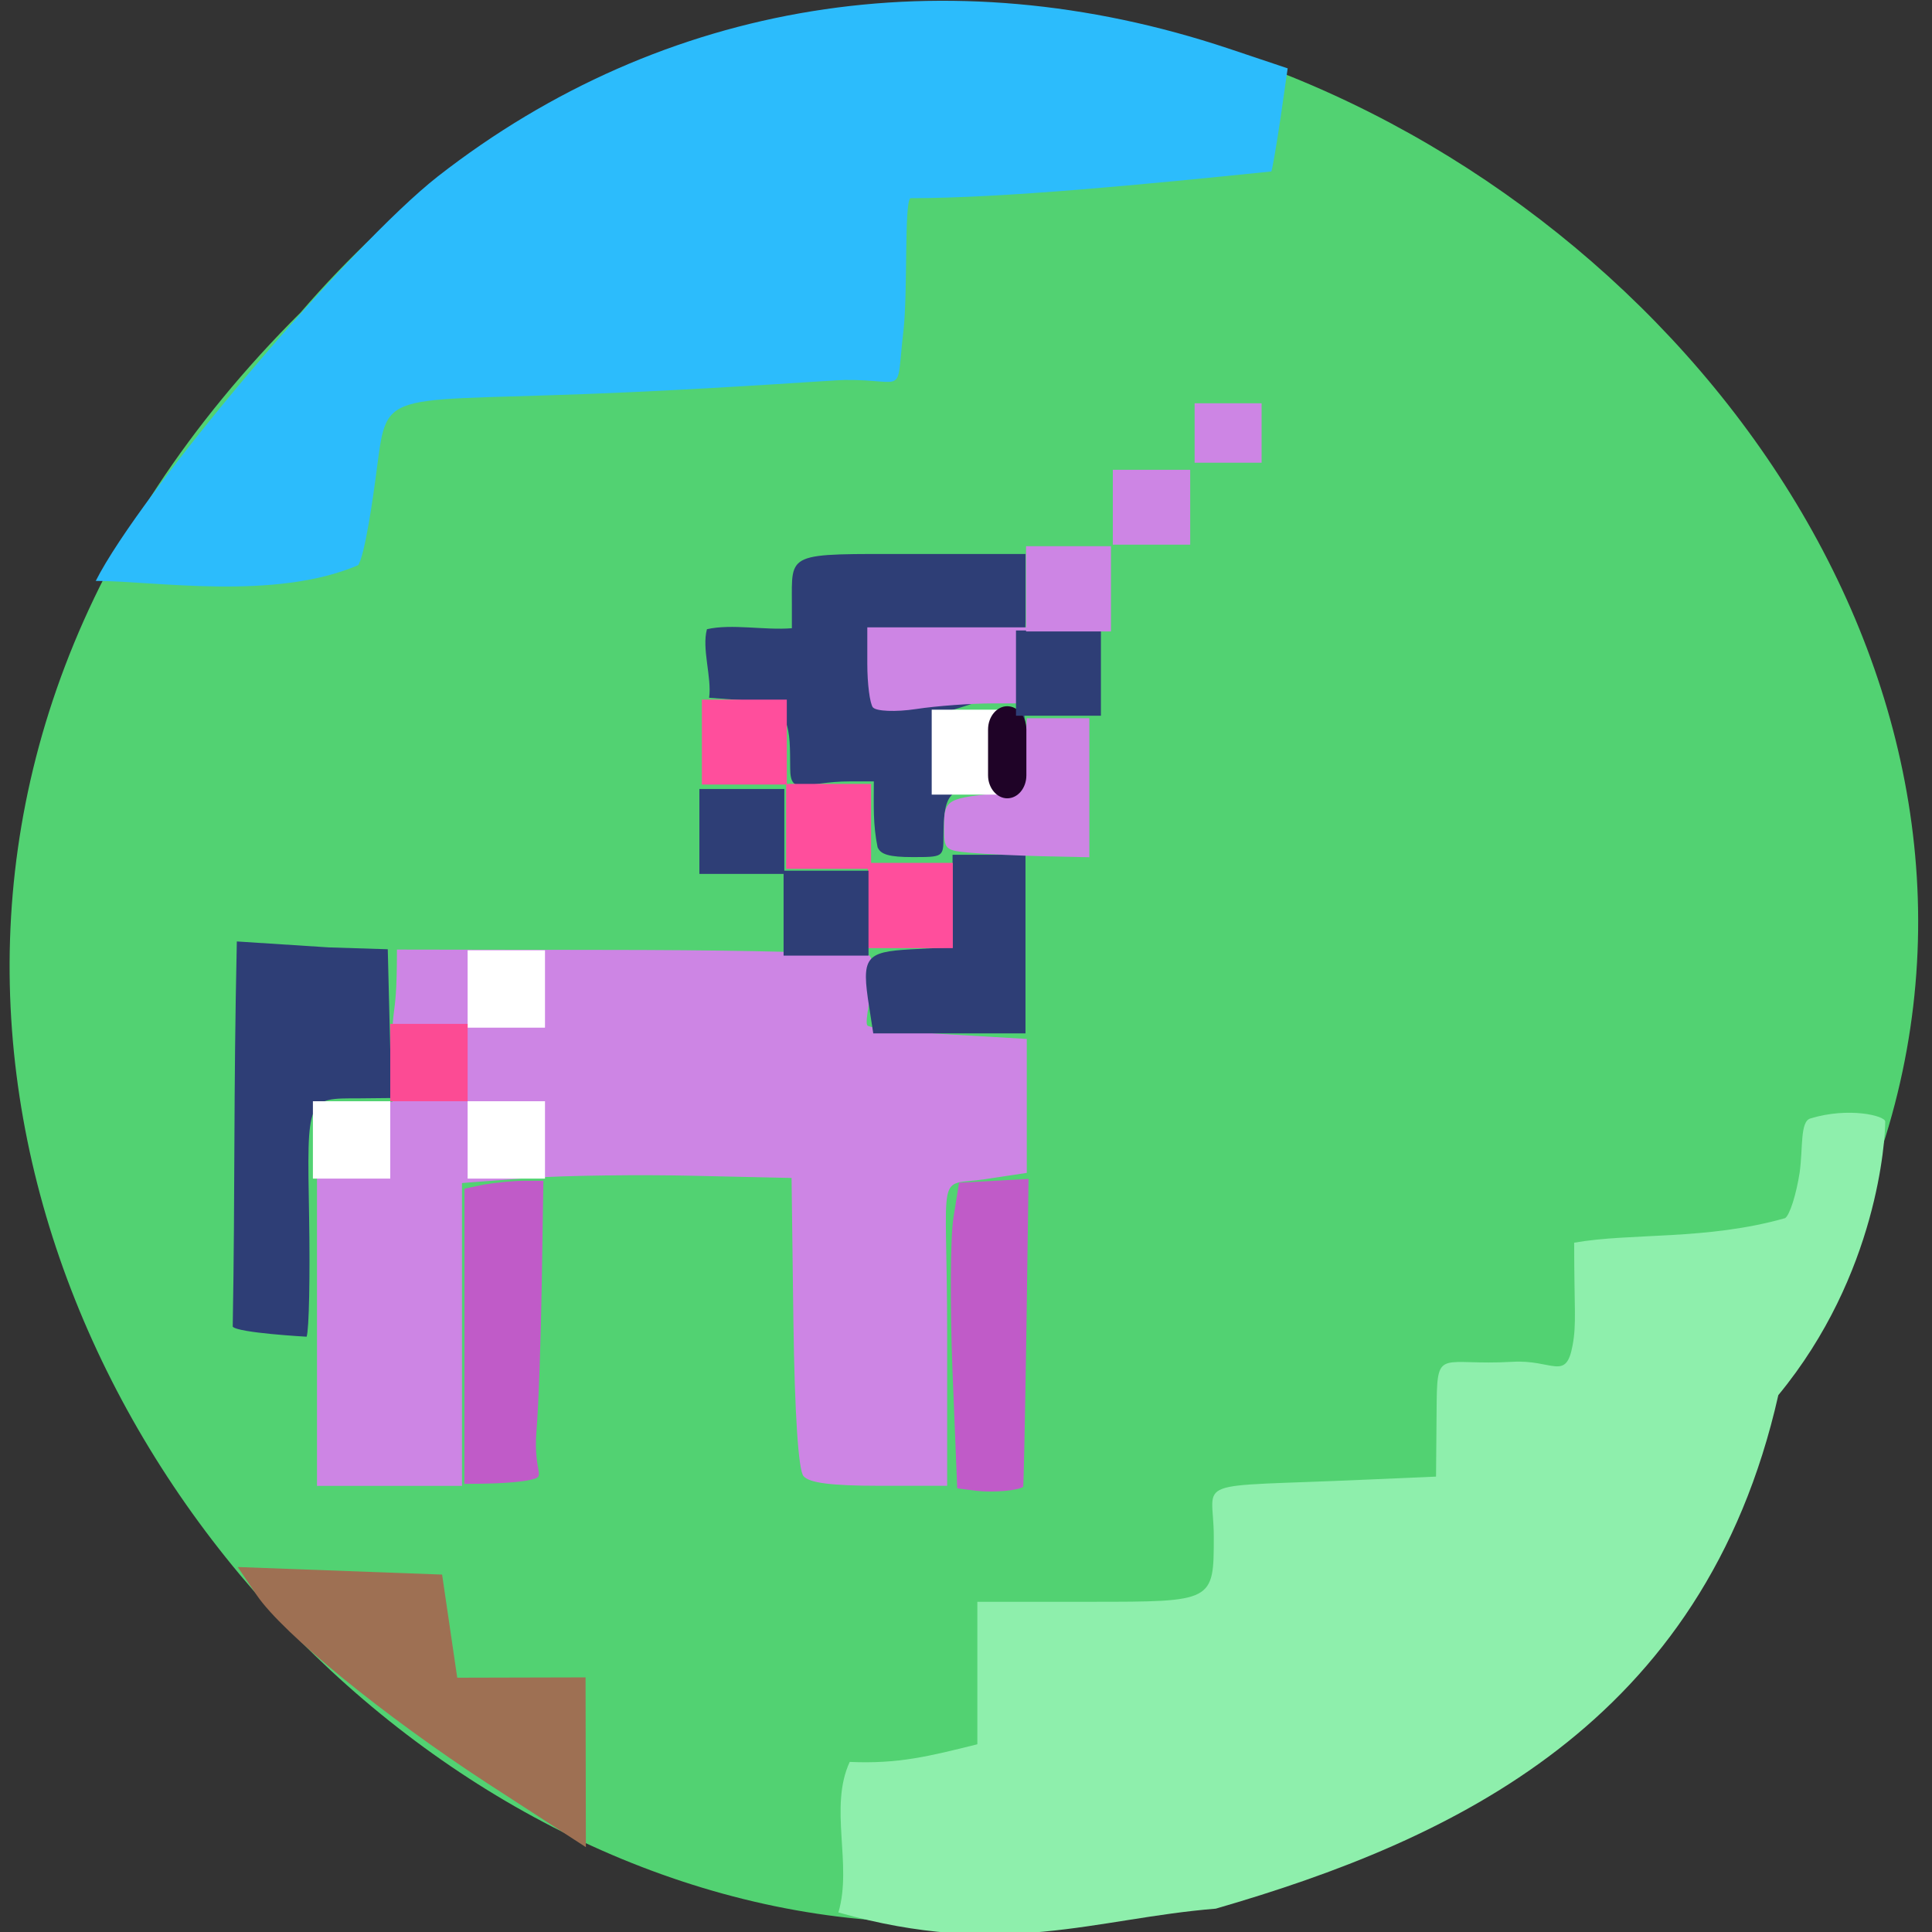 <svg xmlns="http://www.w3.org/2000/svg" viewBox="0 0 24 24"><rect x="0" y="0" width="24" height="24" fill="#333333" stroke="none"/><path d="m 19.773 19.422 c -9.711 12.605 -27.24 -4.379 -16.04 -15.539 c 9.637 -11.18 28.34 4.801 16.04 15.539" fill="#52d272"/><path d="m 3.938 16.07 v -2.383 h 0.938 c -0.035 -1.469 0.055 -0.805 0.055 -1.891 l 2.539 0.004 c 1.398 0 2.695 0.023 2.879 0.055 c 0.332 0.055 0.496 -0.156 0.496 0.223 c 0 0.211 -0.117 0.633 -0.066 0.664 c 0.047 0.031 0.512 0.078 1.035 0.109 l 0.941 0.055 v 1.664 l -0.516 0.078 c -0.625 0.094 -0.473 -0.191 -0.473 1.93 v 1.879 h -0.844 c -0.59 0 -0.871 -0.035 -0.941 -0.121 c -0.063 -0.074 -0.109 -0.773 -0.125 -1.91 l -0.023 -1.793 l -1.215 -0.027 c -0.668 -0.016 -1.59 -0.004 -2.047 0.027 l -0.832 0.063 v 3.762 h -1.801" fill="#cd85e4"/><g fill="#c05bc8"><path d="m 5.77 16.602 v -1.836 l 0.242 -0.051 c 0.137 -0.023 0.359 -0.047 0.492 -0.047 h 0.246 l -0.02 1.273 c -0.012 0.703 -0.039 1.527 -0.066 1.836 c -0.043 0.551 0.145 0.563 -0.09 0.609 c -0.203 0.043 -0.598 0.047 -0.805 0.047"/><path d="m 12.137 18.52 l -0.246 -0.031 l -0.059 -1.465 c -0.031 -0.805 -0.027 -1.656 0.012 -1.898 l 0.07 -0.434 c 0.289 -0.016 0.574 -0.031 0.863 -0.047 l -0.027 1.906 c -0.016 1.051 -0.035 1.914 -0.039 1.918 c -0.059 0.047 -0.371 0.074 -0.574 0.051"/></g><g fill="#2e3e76"><path d="m 2.891 16.48 c 0.031 -1.754 0.008 -2.809 0.051 -4.785 l 1.145 0.074 l 0.73 0.023 l 0.023 0.926 l 0.023 0.922 l -0.398 0.004 c -0.66 0 -0.652 -0.023 -0.625 1.477 c 0.012 0.727 0 1.395 -0.031 1.484 c 0 0 -0.855 -0.047 -0.918 -0.125"/><path d="m 10.902 10.527 c -0.059 -0.289 -0.047 -0.523 -0.047 -0.82 h -0.297 c -0.559 0 -0.742 0.195 -0.742 -0.164 c -0.004 -0.477 0.02 -0.801 -0.527 -0.84 l -0.48 -0.035 c 0.035 -0.254 -0.094 -0.609 -0.027 -0.852 c 0.313 -0.07 0.715 0.016 1.055 -0.012 v -0.285 c 0 -0.672 -0.082 -0.637 1.5 -0.637 h 1.402 v 0.84 c -0.008 0.773 -0.16 0.875 -0.945 1.109 l 0.926 0.027 l 0.043 0.324 c 0.023 0.18 0.012 0.367 -0.031 0.418 c -0.043 0.047 -0.266 0.113 -0.496 0.141 c -0.457 0.059 -0.512 0.129 -0.516 0.652 c 0 0.254 -0.004 0.254 -0.387 0.254 c -0.277 0 -0.395 -0.031 -0.43 -0.121 l -0.063 0.156"/><path d="m 10.797 12.508 c -0.098 -0.617 -0.051 -0.684 0.52 -0.715 l 0.516 -0.027 v -1.148 h 0.906 v 2.219 h -1.891"/></g><g fill="#cd85e4"><path d="m 12.06 10.594 c -0.328 -0.031 -0.332 -0.035 -0.332 -0.336 c 0 -0.328 0.035 -0.348 0.746 -0.41 c 0.23 -0.02 0.234 -0.035 0.258 -0.473 l 0.023 -0.453 h 0.777 v 1.727 l -0.566 -0.012 c -0.316 -0.008 -0.723 -0.027 -0.906 -0.043"/><path d="m 10.844 8.789 c -0.039 -0.051 -0.07 -0.297 -0.07 -0.543 v -0.453 h 2.043 v 0.945 h -0.484 c -0.27 0 -0.699 0.031 -0.953 0.07 c -0.258 0.039 -0.496 0.027 -0.535 -0.02"/></g><path d="m 10.555 21.887 c 0.605 0.027 0.988 -0.07 1.586 -0.219 v -1.77 h 1.402 c 1.539 0 1.535 0 1.535 -0.813 c 0 -0.734 -0.34 -0.605 1.859 -0.703 l 0.902 -0.039 l 0.008 -0.938 c 0.008 -0.66 0.07 -0.438 0.938 -0.488 c 0.5 -0.031 0.668 0.246 0.75 -0.203 c 0.051 -0.273 0.02 -0.449 0.02 -1.277 c 0.711 -0.125 1.641 -0.027 2.621 -0.305 c 0.059 -0.043 0.137 -0.293 0.18 -0.566 c 0.043 -0.316 0.004 -0.633 0.133 -0.672 c 0.473 -0.145 0.93 -0.035 0.93 0.039 c 0 0.215 -0.09 1.895 -1.328 3.398 c -0.922 4.09 -4.059 5.531 -6.988 6.379 c -1.5 0.121 -2.645 0.625 -4.688 0.047 c 0.176 -0.598 -0.121 -1.305 0.141 -1.871" fill="#8eefac"/><path d="m 1.188 7.219 c 0.555 -1.098 3.148 -4.164 4.254 -5.03 c 2.801 -2.184 6.32 -2.754 9.82 -1.586 l 0.734 0.246 l -0.09 0.625 c -0.051 0.344 -0.102 0.637 -0.113 0.656 c -1.563 0.16 -3.324 0.332 -4.484 0.332 c -0.078 0.055 -0.031 1.172 -0.086 1.645 c -0.098 0.84 0.051 0.605 -0.727 0.613 c -0.109 0 -1.305 0.09 -2.668 0.152 c -3.074 0.141 -3.01 -0.09 -3.145 0.938 c -0.047 0.371 -0.152 1.094 -0.234 1.211 c -1.039 0.445 -2.531 0.195 -3.262 0.195" fill="#2cbcfc"/><path d="m 6.05 22.15 c -1.27 -0.828 -2.531 -1.852 -2.859 -2.332 l -0.238 -0.352 l 2.539 0.094 l 0.188 1.281 l 1.594 -0.004 l 0.004 2.109" fill="#9e7053"/><path d="m 11.574 8.816 h 1.055 v 1.055 h -1.055" fill="#fff"/><path d="m 12.512 8.773 c 0.133 0 0.238 0.129 0.238 0.289 v 0.57 c 0 0.156 -0.105 0.285 -0.238 0.285 c -0.129 0 -0.238 -0.129 -0.238 -0.285 v -0.57 c 0 -0.16 0.109 -0.289 0.238 -0.289" fill="#1f0327"/><g fill="#fff"><path d="m 5.809 11.805 h 0.961 v 0.961 h -0.961"/><path d="m 5.809 13.68 h 0.961 v 0.961 h -0.961"/><path d="m 3.887 13.68 h 0.961 v 0.961 h -0.961"/></g><path d="m 4.848 12.719 h 0.961 v 0.961 h -0.961" fill="#fc4b94"/><g fill="#ff4e9c"><path d="m 10.781 10.719 h 1.055 v 1.059 h -1.055"/><path d="m 9.766 9.738 h 1.055 v 1.055 h -1.055"/><path d="m 8.719 8.691 h 1.055 v 1.055 h -1.055"/></g><g fill="#2e3e76"><path d="m 8.688 9.801 h 1.055 v 1.055 h -1.055"/><path d="m 9.734 10.816 h 1.055 v 1.055 h -1.055"/><path d="m 12.621 7.832 h 1.055 v 1.059 h -1.055"/></g><g fill="#cd85e4"><path d="m 12.746 6.785 h 1.055 v 1.059 h -1.055"/><path d="m 13.824 5.836 h 0.961 v 0.93 h -0.961"/><path d="m 14.84 5.01 h 0.832 v 0.738 h -0.832"/></g></svg>